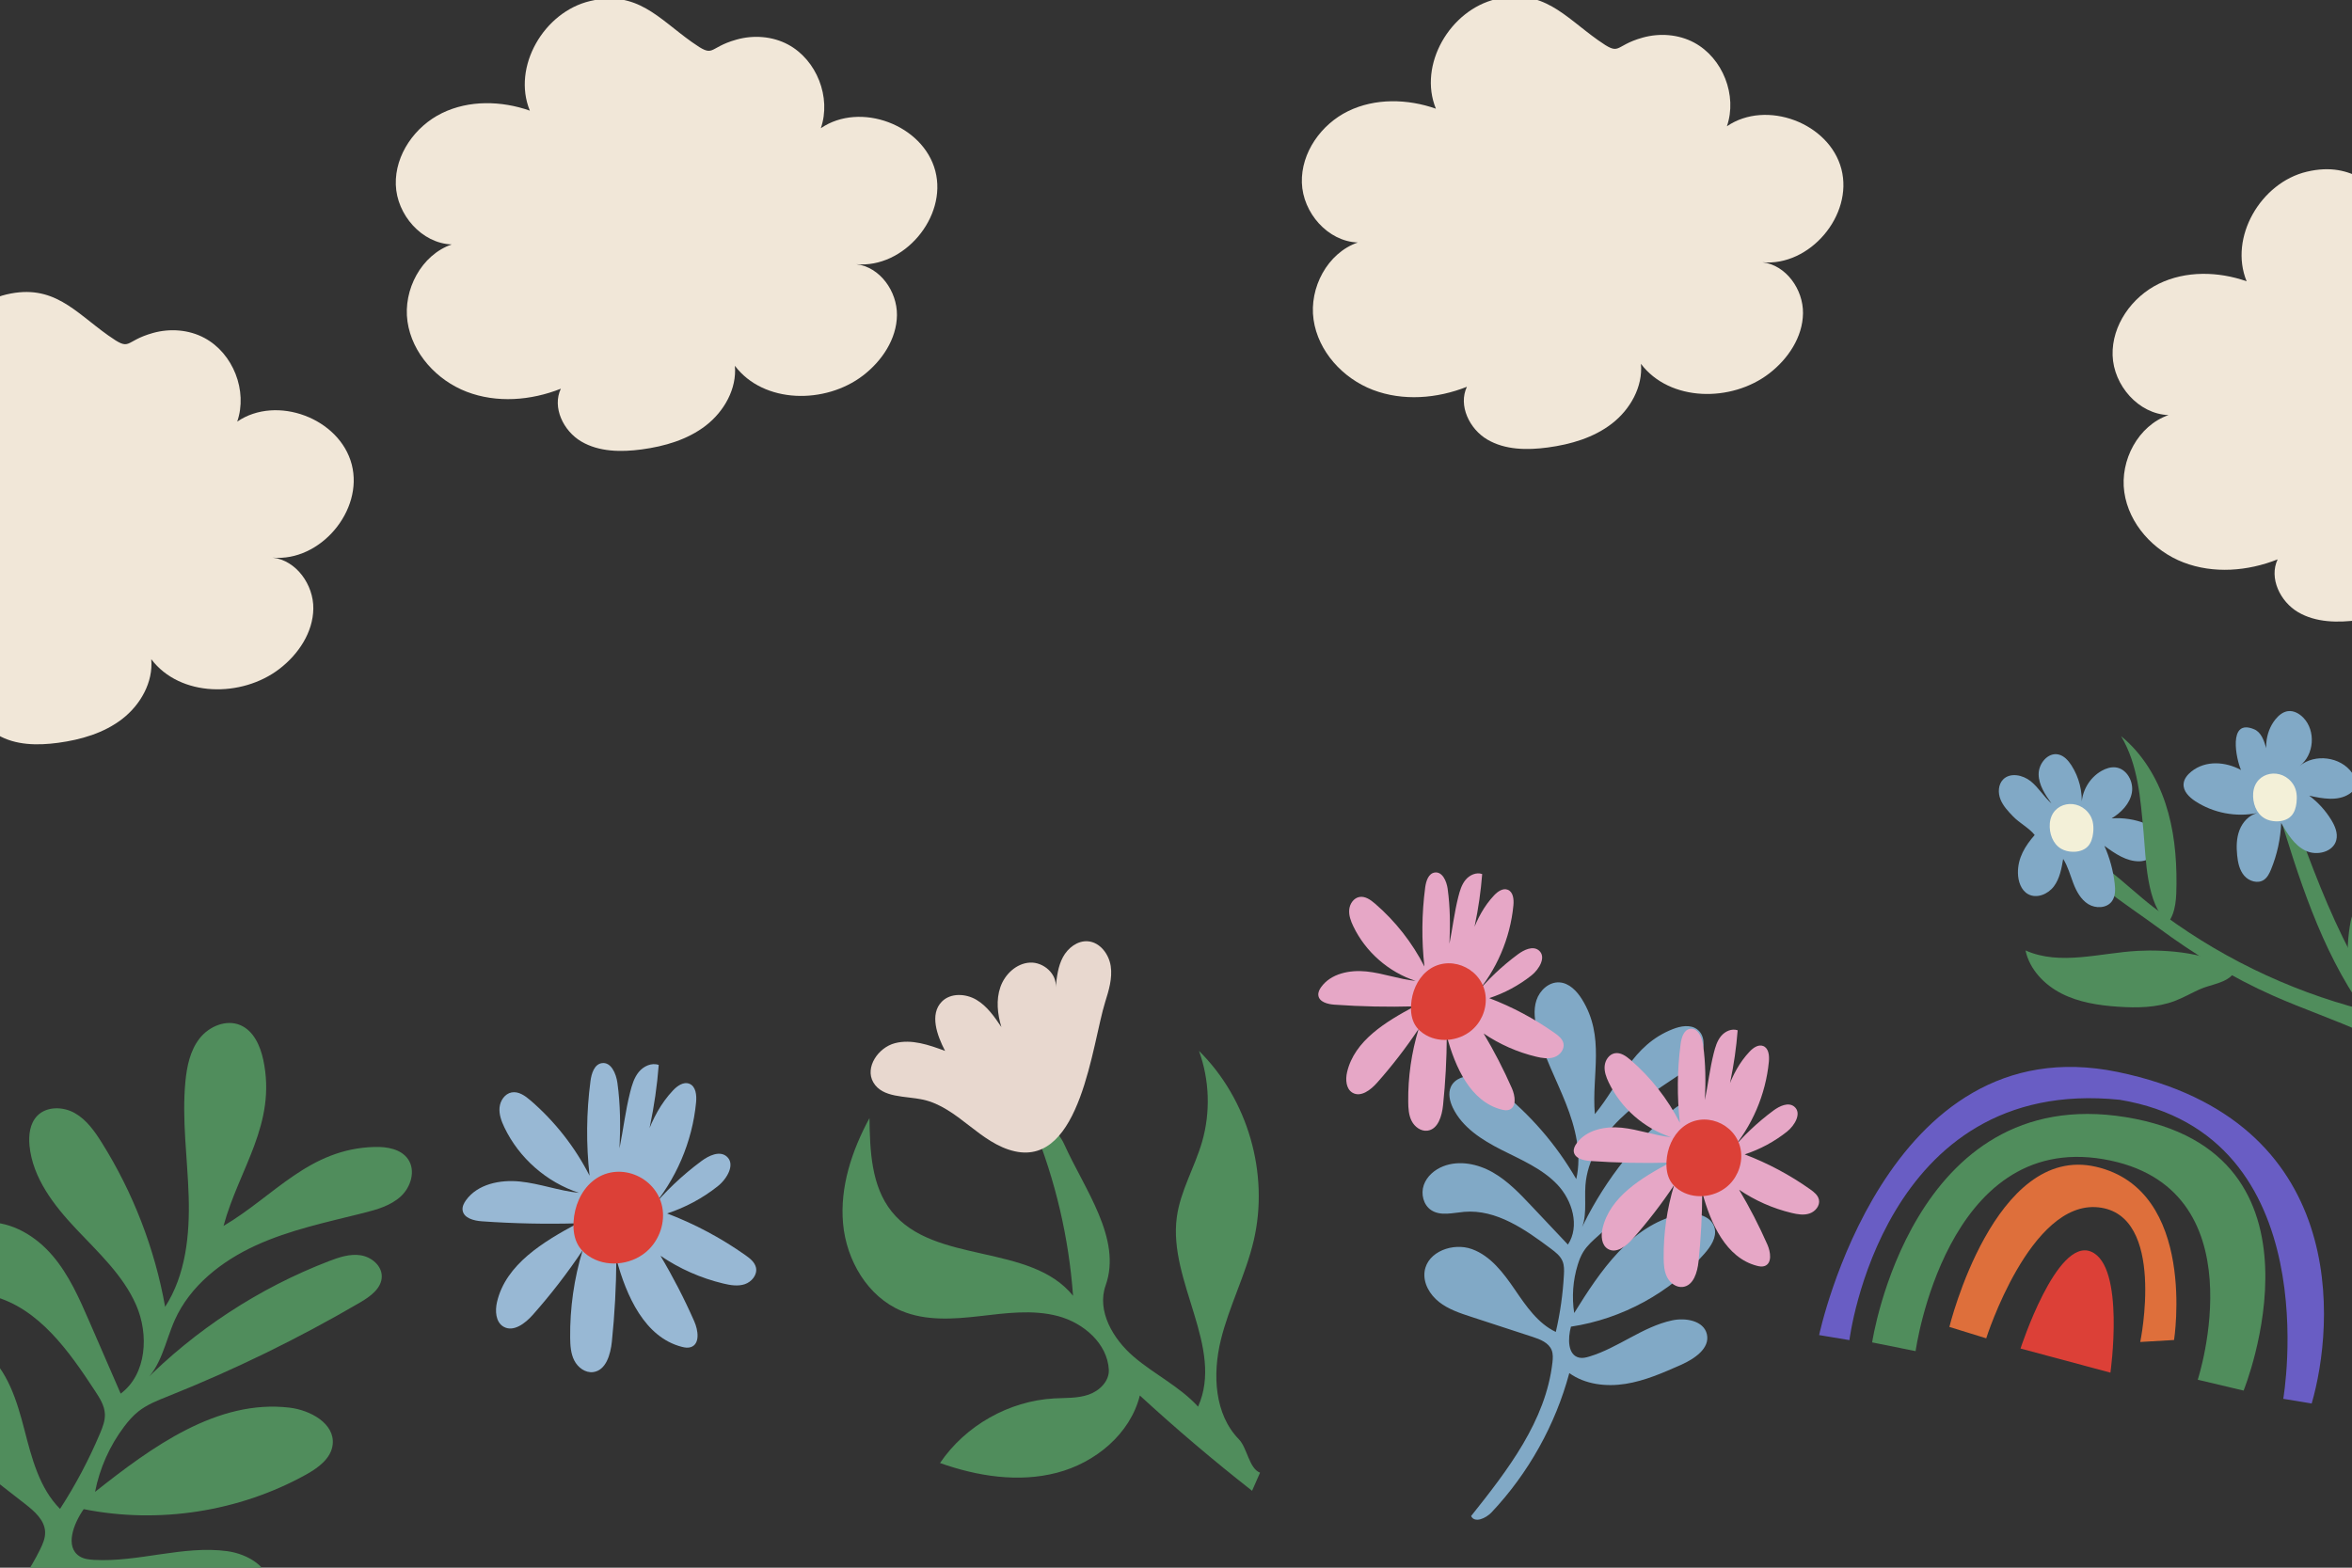 <svg version="1.2" xmlns="http://www.w3.org/2000/svg" viewBox="0 0 1200 800" width="1200" height="800">
	<rect x="0" y="0" width="1200" height="800" fill="#333333" stroke="none"/>
	<title>bck-04</title>
	<defs>
		<clipPath clipPathUnits="userSpaceOnUse" id="cp1">
			<path d="m0 0h1200v800h-1200z"/>
		</clipPath>
		<clipPath clipPathUnits="userSpaceOnUse" id="cp2">
			<path d="m0 0h1200v800h-1200z"/>
		</clipPath>
		<clipPath clipPathUnits="userSpaceOnUse" id="cp3">
			<path d="m0 0h1200v800h-1200z"/>
		</clipPath>
		<clipPath clipPathUnits="userSpaceOnUse" id="cp4">
			<path d="m0 0h1200v800h-1200z"/>
		</clipPath>
		<clipPath clipPathUnits="userSpaceOnUse" id="cp5">
			<path d="m0 0h1200v800h-1200z"/>
		</clipPath>
		<clipPath clipPathUnits="userSpaceOnUse" id="cp6">
			<path d="m0 0h1200v800h-1200z"/>
		</clipPath>
		<clipPath clipPathUnits="userSpaceOnUse" id="cp7">
			<path d="m0 0h1200v800h-1200z"/>
		</clipPath>
		<clipPath clipPathUnits="userSpaceOnUse" id="cp8">
			<path d="m0 0h1200v800h-1200z"/>
		</clipPath>
		<clipPath clipPathUnits="userSpaceOnUse" id="cp9">
			<path d="m0 0h1200v800h-1200z"/>
		</clipPath>
		<clipPath clipPathUnits="userSpaceOnUse" id="cp10">
			<path d="m0 0h1200v800h-1200z"/>
		</clipPath>
		<clipPath clipPathUnits="userSpaceOnUse" id="cp11">
			<path d="m0 0h1200v800h-1200z"/>
		</clipPath>
		<clipPath clipPathUnits="userSpaceOnUse" id="cp12">
			<path d="m0 0h1200v800h-1200z"/>
		</clipPath>
	</defs>
	<style>
		.s0 { fill: #508d5c } 
		.s1 { fill: #81a9c6 } 
		.s2 { fill: #f3f0d8 } 
		.s3 { fill: #de6f3b } 
		.s4 { fill: #dc4037 } 
		.s5 { fill: #695dc4 } 
		.s6 { fill: #e8d8cf } 
		.s7 { fill: #e6a7c6 } 
		.s8 { fill: #98b8d4 } 
		.s9 { fill: #f1e7d8 } 
	</style>
	<g id="Background">
	</g>
	<g id="Graphic_Element">
		<g>
			<g id="Clip-Path" clip-path="url(#cp1)">
				<g>
					<g>
						<path class="s0" d="m1159.89 508.16c30.3 13.41 64.56 21.91 86.93 46.34q3.12-2.92 6.24-5.85c-41.78-26.55-62.2-75.81-79.27-122.27-2.33-6.34-5.6-13.57-12.18-15.05 11.02 36.19 22.38 73.07 44.2 103.98-38.86-10.02-75.64-28.03-107.39-52.59-14.3-11.07-29.7-27.76-47.27-33.03 9.03 16.65 34.55 32.32 49.78 43.57 18.4 13.6 38.01 25.64 58.96 34.9z"/>
						<path class="s1" d="m1029.56 445.51c0.07 4.21 1.56 8.82 5.26 10.82 4.37 2.37 10.1-0.03 13.08-4.01 2.99-3.99 3.91-9.1 4.74-14.01 2.4 3.78 3.55 8.19 5.15 12.36 1.6 4.18 3.86 8.37 7.66 10.72 3.81 2.35 9.49 2.12 12.09-1.52 1.8-2.51 1.74-5.87 1.39-8.94-0.76-6.65-2.54-13.18-5.26-19.29 5.37 3.92 11.27 8.03 17.92 7.89 6.65-0.14 13.36-6.95 10.73-13.06-1.33-3.07-4.48-4.92-7.58-6.16-5.49-2.19-11.48-3.12-17.38-2.68 4.9-2.99 9.31-7.48 10.33-13.12 1.01-5.65-2.61-12.27-8.31-12.91-2.46-0.28-4.94 0.53-7.1 1.75-6.3 3.53-10.38 10.68-10.24 17.9 0.58-7.23-1.28-14.62-5.2-20.71-1.6-2.48-3.75-4.89-6.63-5.53-5.36-1.19-10.16 4.66-10.09 10.15 0.07 5.48 3.36 10.34 6.52 14.83-3.87-3.43-6.54-8.09-10.57-11.33-4.04-3.24-10.51-4.58-14.11-0.86-2.5 2.6-2.65 6.8-1.31 10.14 1.34 3.35 3.89 6.04 6.39 8.64 3.4 3.53 8.28 5.96 11.07 9.53-4.89 5.55-8.67 11.72-8.55 19.4z"/>
						<path class="s1" d="m1118.07 393.69c-2 1.6-3.79 3.75-3.99 6.3-0.3 3.74 2.84 6.82 5.98 8.88 9.18 6 20.74 8.22 31.49 6.05-4.19 1.1-7.42 4.69-8.97 8.74-1.54 4.05-1.61 8.52-1.17 12.84 0.37 3.7 1.18 7.56 3.61 10.38 2.42 2.83 6.89 4.19 9.99 2.14 1.82-1.21 2.84-3.29 3.67-5.31 3.1-7.53 4.87-15.61 5.19-23.74 3.17 5.5 6.67 11.32 12.37 14.11 5.71 2.8 14.19 0.79 15.75-5.37 0.89-3.49-0.64-7.13-2.51-10.21-2.93-4.84-6.8-9.1-11.33-12.47 6.85 1.54 14.56 2.95 20.46-0.86 1.31-0.85 2.51-1.99 3.06-3.45 0.93-2.44-0.13-5.21-1.64-7.34-5.82-8.22-18.94-9.96-26.7-3.53 7.42-5.63 8.32-17.98 1.81-24.64-2.05-2.1-4.9-3.68-7.8-3.3-2.56 0.33-4.71 2.11-6.34 4.1-5.64 6.92-6.36 17.43-1.72 25.05q-1.59-5.36-3.17-10.72c-1.07-3.63-2.51-7.7-6-9.17-13.7-5.82-9.09 15.69-6.72 20.76-7.87-4.23-17.94-5.1-25.32 0.76z"/>
						<path class="s0" d="m1090.75 485.23c-19.32 1.03-39.66 7.68-57.33-0.22 2.07 9.67 9.58 17.52 18.39 22 8.8 4.49 18.81 6.02 28.66 6.71 9.77 0.68 19.85 0.55 29.02-2.89 4.41-1.66 8.5-4.05 12.8-5.98 5.62-2.53 13.75-3.15 17.35-8.18-9.53-10.81-35.27-12.18-48.89-11.44z"/>
						<path class="s0" d="m1082.18 375.66c10.75 8.78 18.26 21.12 22.63 34.29 4.37 13.18 5.75 27.19 5.64 41.07-0.05 6.54-0.16 14.55-4.33 19.83-11.16-9.06-11.25-33.2-12.5-46.51-1.56-16.61-2.69-33.99-11.44-48.68z"/>
						<path class="s0" d="m1227.8 458.59c5.4-9.43 11.59-18.43 16.3-28.22 4.72-9.8 7.93-20.64 6.87-31.46-7.45 11.88-15.85 23.16-25.1 33.69-9.52 10.83-20.16 21.22-25.69 34.54-2.24 5.4-6.41 40.84 7.15 37.98 4.15-0.87 17.04-40.54 20.47-46.53z"/>
						<path class="s2" d="m1045.82 420.21c-0.4 4.97 1.49 10.43 5.8 12.92 1.77 1.03 3.83 1.49 5.88 1.54 2.81 0.08 5.78-0.71 7.72-2.74 1.69-1.78 2.4-4.28 2.69-6.71 0.39-3.15 0.13-6.51-1.54-9.2-5.72-9.21-19.65-6.97-20.55 4.19z"/>
						<path class="s2" d="m1149.59 404.68c-0.4 4.96 1.49 10.42 5.8 12.92 1.77 1.03 3.84 1.49 5.88 1.54 2.81 0.07 5.78-0.71 7.72-2.75 1.69-1.77 2.4-4.27 2.7-6.71 0.38-3.14 0.13-6.5-1.54-9.19-5.73-9.21-19.66-6.97-20.56 4.19z"/>
					</g>
				</g>
			</g>
			<g id="Clip-Path" clip-path="url(#cp2)">
				<g>
					<g>
						<path class="s0" d="m955.17 685.03l22.18 4.46c0 0 15.34-111.68 95.77-97.96 80.43 13.72 48.18 112.55 48.18 112.55l23.4 5.54c0 0 49.36-121.77-60.16-139.54-109.51-17.76-129.37 114.95-129.37 114.95z"/>
						<path class="s3" d="m1013.38 682.95l-18.8-5.81c0 0 22.92-93.71 74.79-81.73 51.87 11.98 39.84 88.4 39.84 88.4l-17.25 1.01c0 0 13.47-65-21.37-68.71-34.83-3.71-57.21 66.84-57.21 66.84z"/>
						<path class="s4" d="m1030.88 688.16c0 0 18.44-56.8 36-49.44 17.56 7.37 9.87 61.75 9.87 61.75z"/>
					</g>
					<path class="s5" d="m943.59 683.87l-15.46-2.57c0 0 33.42-158.91 152.41-134.25 118.98 24.67 110.48 129.37 98.88 169.18l-14.49-2.41c0 0 23.45-134.79-83.41-152.59-121.38-12.52-137.94 122.64-137.94 122.64z"/>
				</g>
			</g>
			<g id="Clip-Path" clip-path="url(#cp3)">
				<g>
					<path class="s0" d="m134.33 540.88c-1.54-7.21-4.92-14.84-11.7-17.74-7.22-3.09-15.99 0.61-20.83 6.81-4.83 6.2-6.48 14.28-7.22 22.1-1.83 19.43 1.09 38.96 1.68 58.46 0.6 19.51-1.44 39.98-12.01 56.38-5.28-29.64-16.32-58.25-32.3-83.76-3.67-5.85-7.8-11.73-13.8-15.12-6.01-3.39-14.38-3.54-19.17 1.42-3.75 3.89-4.45 9.81-3.93 15.18 1.59 16.48 12.44 30.48 23.79 42.52 11.35 12.05 23.94 23.61 30.59 38.76 6.65 15.15 5.4 35.39-7.86 45.29q-7.95-18.28-15.89-36.57c-5.16-11.88-10.44-23.96-18.85-33.82-8.4-9.85-20.55-17.34-33.5-17.03-7.04 0.18-14.26 2.87-18.68 8.35-4.43 5.48-5.37 13.93-1.19 19.6 5.05 6.86 14.78 7.51 23 9.72 23.43 6.29 38.76 28.1 52.05 48.4 2.36 3.59 4.79 7.41 5 11.7 0.16 3.45-1.14 6.78-2.48 9.96-5.66 13.4-12.49 26.3-20.4 38.51-10.6-10.65-14.46-26.07-18.23-40.62-3.77-14.55-8.46-29.94-20-39.56-11.55-9.62-32.12-9.67-39.21 3.58-4.21 7.89-2.35 17.92 2.39 25.51 4.74 7.58 11.94 13.25 19 18.75q19.12 14.91 38.25 29.83c4.77 3.72 9.97 8.24 10.19 14.29 0.11 3.15-1.2 6.17-2.6 9-19.65 39.68-59.25 64.86-96.97 88.04 0.63 6.16 9.92 5.41 15.44 2.62 36.12-18.27 67.6-45.61 90.76-78.8 8.35 12.18 22.64 19.26 37.15 22.04 14.51 2.77 29.45 1.73 44.18 0.68 10.93-0.78 24.82-4.2 26.13-15.07 1.25-10.39-10.77-17.32-21.14-18.72-22.58-3.04-45.27 5.72-68.02 4.45-2.51-0.14-5.12-0.43-7.26-1.76-7.73-4.79-3.22-16.69 2.02-24.13 38.24 7.65 79.12 1.33 113.26-17.53 6.29-3.47 12.99-8.32 13.77-15.46 1.17-10.68-11.36-17.54-22.03-18.81-36.79-4.35-70.17 19.97-99.21 42.98 2.34-12.04 7.47-23.53 14.86-33.32 2.14-2.84 4.49-5.55 7.28-7.75 4.45-3.52 9.82-5.61 15.09-7.71 33.77-13.48 66.54-29.49 97.94-47.84 5.24-3.06 11.09-7.26 11.11-13.33 0.02-5.56-5.34-9.97-10.84-10.79-5.5-0.83-11.02 1.04-16.21 3.04-35.51 13.67-68.08 34.95-94.85 62 9.4-7.65 11.35-20.94 16.3-32 7.82-17.47 23.92-30.09 41.33-38.06 17.41-7.96 36.34-11.88 54.9-16.55 6.83-1.72 13.91-3.71 19.08-8.47 5.18-4.77 7.69-13.2 3.7-18.99-3.59-5.21-10.74-6.41-17.06-6.24-33.45 0.87-51.01 24.91-77.08 40.3 7.89-29.21 27.24-52.09 20.28-84.72z"/>
				</g>
			</g>
			<g id="Clip-Path" clip-path="url(#cp4)">
				<g>
					<path class="s1" d="m807.12 509.92c-2.64-4.23-6.55-8.31-11.53-8.6-5.32-0.31-10.05 4.07-11.7 9.13-1.65 5.05-0.85 10.58 0.48 15.73 3.3 12.8 9.66 24.56 14.52 36.85 4.87 12.28 8.28 25.78 5.32 38.66-10.18-17.66-23.79-33.34-39.84-45.91-3.68-2.88-7.66-5.68-12.27-6.45-4.6-0.78-9.96 1.05-11.87 5.31-1.5 3.34-0.58 7.27 0.98 10.58 4.81 10.12 14.94 16.54 24.94 21.6 9.99 5.06 20.67 9.52 28.39 17.65 7.72 8.12 11.58 21.29 5.42 30.65q-9.27-9.82-18.54-19.64c-6.02-6.38-12.16-12.85-19.78-17.2-7.62-4.34-17.08-6.31-25.25-3.14-4.44 1.73-8.42 5.11-9.98 9.62-1.55 4.5-0.21 10.1 3.75 12.75 4.8 3.21 11.14 1.39 16.89 0.9 16.37-1.38 31.14 8.98 44.28 18.85 2.33 1.74 4.75 3.62 5.87 6.3 0.9 2.16 0.84 4.58 0.72 6.92-0.52 9.83-1.91 19.62-4.14 29.21-9.2-4.34-15.2-13.28-20.95-21.67-5.75-8.4-12.27-17.12-21.84-20.59-9.56-3.48-22.68 1.22-24.14 11.3-0.87 5.99 2.62 11.95 7.39 15.69 4.76 3.74 10.65 5.69 16.41 7.57q15.61 5.1 31.22 10.2c3.9 1.27 8.25 2.95 9.78 6.75 0.79 1.99 0.65 4.21 0.41 6.34-3.38 29.78-22.81 54.93-41.5 78.37 1.82 3.77 7.56 1.16 10.44-1.89 18.79-19.94 32.55-44.59 39.66-71.06 8.13 5.84 18.85 7.06 28.73 5.49 9.88-1.57 19.16-5.67 28.3-9.72 6.78-3.01 14.84-8.39 13.17-15.61-1.59-6.91-10.84-8.56-17.76-7.06-15.09 3.25-27.52 14.05-42.3 18.48-1.63 0.49-3.36 0.9-5.03 0.55-6.03-1.27-5.89-9.89-4.26-15.83 26.11-3.93 50.69-17.36 68.09-37.22 3.21-3.66 6.36-8.29 5.22-13.01-1.71-7.08-11.27-8.57-18.36-6.91-24.43 5.69-40.1 28.85-53.3 50.19-1.27-8.21-0.65-16.71 1.81-24.64 0.71-2.3 1.58-4.57 2.85-6.61 2.02-3.27 4.96-5.83 7.83-8.38 18.41-16.36 35.6-34.09 51.37-53 2.63-3.15 5.39-7.17 4.01-11.04-1.27-3.55-5.69-5.12-9.39-4.38-3.69 0.74-6.77 3.19-9.62 5.66-19.47 16.88-35.31 37.92-46.14 61.31 4.22-7.04 2.41-15.95 3.02-24.13 0.96-12.93 8.31-24.67 17.57-33.75 9.25-9.07 20.4-15.92 31.15-23.17 3.95-2.66 8-5.56 10.2-9.78 2.2-4.23 1.86-10.17-2.02-12.94-3.47-2.49-8.31-1.61-12.29-0.06-21.1 8.26-26.76 27.61-39.82 43.4-1.69-20.41 5.37-39.43-6.57-58.62z"/>
				</g>
			</g>
			<g id="Clip-Path" clip-path="url(#cp5)">
				<g>
					<path class="s0" d="m632.11 734.5c-12.52-12.79-13.5-33.16-9.27-50.56 4.23-17.39 12.77-33.52 16.83-50.95 7.96-34.15-3-72.08-27.95-96.73 5.39 14.8 5.95 31.31 1.58 46.44-3.77 13.02-11.08 25.04-12.89 38.48-4.42 32.72 24.32 66.49 10.85 96.64-9.34-10.27-22.3-16.45-32.84-25.49-10.55-9.03-18.96-23.34-14.31-36.42 8.44-23.77-10.8-49-21.14-72-2.9-6.45-10.43-13.76-15.66-9 11.19 27.48 18.02 56.73 20.17 86.32-21.85-27.03-70.91-15.85-92.58-43.02-10.38-13-11.06-30.99-11.29-47.63-8.96 16.5-15.16 35.14-13.47 53.84 1.69 18.69 12.5 37.27 29.81 44.53 12.4 5.21 26.43 4.23 39.79 2.7 13.35-1.53 27.08-3.49 40.08-0.03 12.99 3.45 25.2 13.96 25.91 27.39 0.26 5.88-4.85 10.83-10.42 12.72-5.57 1.9-11.61 1.57-17.48 1.89-23.08 1.29-45.26 13.85-58.23 32.97 19.08 6.77 40.03 10.07 59.62 4.97 19.59-5.09 37.44-19.79 42.33-39.43 18.44 16.95 37.55 33.17 57.26 48.63q2.04-4.62 4.07-9.24c-5.63-2.17-6.55-12.7-10.77-17.02z"/>
					<path class="s6" d="m517.78 587.53c-8.83-1.95-16.28-7.66-23.42-13.21-7.13-5.55-14.6-11.25-23.43-13.17-9.1-1.97-20.77-0.79-25.39-8.87-4.37-7.62 2.54-17.71 11.03-19.93 8.5-2.22 17.38 0.88 25.61 3.93-4.15-8-7.98-18.73-1.65-25.15 4.46-4.52 12.18-4.17 17.64-0.93 5.46 3.23 9.19 8.66 12.74 13.92-2-6.62-2.79-13.87-0.51-20.41 2.27-6.53 8.15-12.11 15.06-12.49 6.91-0.37 13.92 5.77 13.15 12.64 0.57-5.29 1.18-10.72 3.69-15.41 2.52-4.69 7.41-8.51 12.72-8.11 6.2 0.47 10.78 6.56 11.68 12.71 0.91 6.15-0.97 12.33-2.83 18.27-6.64 21.14-12.42 83.65-46.09 76.21z"/>
				</g>
			</g>
			<g id="Clip-Path" clip-path="url(#cp6)">
				<g>
					<g>
						<path class="s7" d="m868.95 533.39c-0.55-3.96-2.7-9-6.65-8.38-3.21 0.5-4.41 4.43-4.83 7.65-1.77 13.36-1.89 26.94-0.39 40.33-6.2-12.2-14.81-23.17-25.18-32.11-2.28-1.96-5.07-3.95-8.03-3.4-2.9 0.54-4.88 3.49-5.16 6.43-0.28 2.93 0.8 5.82 2.07 8.48 6.25 13.09 18.03 23.43 31.82 27.93-8.49-0.86-16.64-3.96-25.13-4.84-8.49-0.88-18.11 1.05-23.08 7.99-0.88 1.22-1.61 2.67-1.44 4.17 0.4 3.43 4.77 4.55 8.22 4.8 13.59 0.95 27.23 1.24 40.84 0.85-14.58 7.81-30.63 17.44-34.38 33.55-0.88 3.79-0.59 8.56 2.77 10.53 4.23 2.47 9.26-1.41 12.5-5.07 7.69-8.67 14.79-17.87 21.23-27.5-3.65 12.03-5.45 24.63-5.32 37.2 0.04 3.35 0.24 6.8 1.76 9.78 1.52 2.98 4.69 5.36 8.01 4.95 5.49-0.67 7.45-7.52 8.02-13.01q1.81-17.59 1.89-35.27c4.26 15.8 12.07 33.42 27.92 37.5 1.27 0.33 2.65 0.56 3.89 0.12 3.92-1.39 3.1-7.16 1.42-10.97-4.23-9.6-9.05-18.95-14.42-27.97 8.12 5.52 17.25 9.56 26.8 11.84 3.01 0.73 6.23 1.27 9.16 0.27 2.94-0.99 5.41-4 4.77-7.03-0.49-2.31-2.52-3.92-4.45-5.28-10.33-7.32-21.6-13.33-33.43-17.84 7.79-2.55 15.13-6.5 21.56-11.59 4.01-3.17 7.69-9.5 3.76-12.76-3.02-2.5-7.53-0.34-10.68 1.99-8.15 6.03-15.55 13.06-21.99 20.88 11.09-12.76 18.08-29.04 19.69-45.87 0.28-3.02-0.07-6.85-2.9-7.95-2.49-0.97-5.14 0.93-6.97 2.88-10.25 10.88-13.81 26.26-16.98 40.87 5.88-16.69 9.56-34.14 10.92-51.77-3.01-1.07-6.45 0.51-8.48 2.97-2.03 2.47-2.95 5.64-3.73 8.74-1.98 7.89-2.91 15.91-4.5 23.86 0.44-9.36 0.39-18.65-0.9-27.95z"/>
						<path class="s4" d="m858.27 575.43c-4.99 4.2-7.64 10.74-8.01 17.25-0.19 3.48 0.25 7.11 2.06 10.09 1.34 2.23 3.38 3.99 5.65 5.26 7.69 4.3 18.12 2.63 24.37-3.59 4.66-4.63 6.98-11.59 5.73-18.04-2.59-13.41-19.19-19.92-29.8-10.97z"/>
					</g>
				</g>
			</g>
			<g id="Clip-Path" clip-path="url(#cp7)">
				<g>
					<g>
						<path class="s7" d="m738.62 453.64c-0.55-3.95-2.71-8.99-6.66-8.38-3.21 0.51-4.41 4.44-4.83 7.66-1.76 13.36-1.89 26.93-0.38 40.32-6.21-12.19-14.82-23.17-25.19-32.1-2.28-1.96-5.06-3.95-8.02-3.4-2.9 0.54-4.88 3.49-5.16 6.42-0.28 2.94 0.79 5.83 2.06 8.49 6.25 13.09 18.03 23.43 31.83 27.92-8.5-0.86-16.64-3.95-25.13-4.83-8.5-0.88-18.12 1.05-23.09 7.99-0.88 1.22-1.6 2.67-1.43 4.17 0.39 3.43 4.76 4.55 8.21 4.79 13.59 0.96 27.23 1.25 40.85 0.86-14.58 7.8-30.63 17.44-34.39 33.55-0.88 3.79-0.59 8.56 2.77 10.53 4.23 2.46 9.26-1.41 12.5-5.07 7.7-8.67 14.79-17.87 21.23-27.5-3.65 12.03-5.45 24.62-5.31 37.2 0.03 3.34 0.23 6.8 1.75 9.78 1.52 2.98 4.7 5.36 8.02 4.95 5.48-0.68 7.44-7.52 8.01-13.02q1.81-17.58 1.9-35.26c4.25 15.8 12.06 33.42 27.91 37.5 1.28 0.33 2.65 0.55 3.89 0.12 3.93-1.39 3.1-7.16 1.42-10.97-4.23-9.61-9.05-18.95-14.42-27.97 8.12 5.52 17.25 9.56 26.8 11.84 3.01 0.72 6.23 1.26 9.17 0.27 2.93-0.99 5.4-4 4.76-7.04-0.49-2.3-2.52-3.91-4.44-5.27-10.34-7.32-21.6-13.33-33.44-17.84 7.8-2.56 15.13-6.5 21.57-11.6 4-3.17 7.68-9.49 3.75-12.75-3.02-2.5-7.53-0.34-10.68 1.99-8.15 6.02-15.55 13.05-21.99 20.88 11.09-12.76 18.08-29.04 19.69-45.87 0.29-3.03-0.06-6.85-2.9-7.96-2.49-0.97-5.14 0.93-6.97 2.88-10.25 10.88-13.81 26.27-16.97 40.87 5.87-16.68 9.55-34.13 10.91-51.76-3.01-1.07-6.45 0.51-8.48 2.97-2.03 2.46-2.94 5.64-3.72 8.73-1.99 7.89-2.92 15.92-4.51 23.86 0.44-9.36 0.39-18.64-0.9-27.95z"/>
						<path class="s4" d="m727.93 495.69c-4.98 4.2-7.64 10.74-8 17.24-0.2 3.48 0.25 7.12 2.05 10.1 1.34 2.23 3.38 3.98 5.65 5.25 7.69 4.31 18.13 2.64 24.37-3.58 4.66-4.63 6.98-11.59 5.73-18.05-2.59-13.4-19.19-19.91-29.8-10.96z"/>
					</g>
				</g>
			</g>
			<g id="Clip-Path" clip-path="url(#cp8)">
				<g>
					<g>
						<path class="s8" d="m315 552.57c-0.65-4.74-3.23-10.77-7.96-10.04-3.84 0.6-5.28 5.31-5.78 9.17-2.11 15.99-2.26 32.23-0.46 48.26-7.43-14.6-17.73-27.73-30.15-38.42-2.72-2.35-6.06-4.73-9.6-4.07-3.47 0.64-5.84 4.17-6.18 7.69-0.33 3.51 0.95 6.97 2.47 10.15 7.48 15.67 21.59 28.04 38.1 33.42-10.17-1.02-19.92-4.73-30.08-5.78-10.17-1.06-21.68 1.26-27.63 9.56-1.05 1.46-1.92 3.2-1.72 4.99 0.48 4.11 5.71 5.45 9.83 5.74 16.27 1.15 32.59 1.49 48.89 1.03-17.45 9.34-36.66 20.87-41.15 40.15-1.06 4.54-0.71 10.25 3.31 12.6 5.06 2.95 11.08-1.68 14.96-6.06 9.21-10.38 17.7-21.39 25.41-32.92-4.37 14.4-6.52 29.48-6.36 44.53 0.04 4 0.28 8.14 2.1 11.7 1.82 3.57 5.62 6.41 9.59 5.93 6.57-0.81 8.92-9 9.59-15.58 1.45-14.02 2.21-28.12 2.28-42.21 5.09 18.91 14.43 40 33.41 44.89 1.52 0.39 3.17 0.66 4.65 0.13 4.7-1.65 3.71-8.56 1.7-13.12-5.06-11.5-10.83-22.69-17.25-33.48 9.71 6.61 20.64 11.44 32.07 14.17 3.61 0.87 7.46 1.51 10.97 0.33 3.51-1.19 6.47-4.8 5.7-8.42-0.58-2.76-3.01-4.69-5.32-6.32-12.37-8.76-25.85-15.95-40.01-21.35 9.32-3.06 18.11-7.78 25.8-13.88 4.8-3.79 9.2-11.36 4.5-15.26-3.61-2.99-9.01-0.41-12.78 2.38-9.75 7.21-18.62 15.62-26.32 24.99 13.28-15.28 21.64-34.76 23.56-54.9 0.35-3.63-0.07-8.2-3.46-9.53-2.99-1.16-6.16 1.12-8.35 3.45-12.27 13.02-16.53 31.43-20.32 48.92 7.03-19.97 11.44-40.86 13.07-61.96-3.6-1.28-7.72 0.61-10.15 3.56-2.43 2.94-3.53 6.75-4.46 10.45-2.38 9.44-3.49 19.05-5.4 28.56 0.54-11.21 0.47-22.32-1.07-33.45z"/>
						<path class="s4" d="m302.21 602.89c-5.96 5.02-9.14 12.85-9.58 20.64-0.23 4.16 0.31 8.51 2.46 12.08 1.61 2.67 4.05 4.77 6.77 6.29 9.2 5.15 21.69 3.16 29.17-4.29 5.57-5.55 8.35-13.88 6.86-21.6-3.11-16.05-22.97-23.84-35.68-13.12z"/>
					</g>
				</g>
			</g>
			<g id="Clip-Path" clip-path="url(#cp9)">
				<path class="s9" d="m3.32 150.25c-23.54 5.53-39.92 33.56-30.76 55.93-14.46-5.08-31-5.47-44.77 1.25-13.78 6.71-24.08 21.21-23.61 36.53 0.47 15.32 13.21 29.96 28.53 30.5-15.49 5.35-24.89 23.12-22.57 39.34 2.32 16.23 14.92 29.99 30.22 35.85 15.31 5.87 32.79 4.48 48.02-1.57-4.52 9.55 1.3 21.57 10.41 26.93 9.11 5.36 20.37 5.46 30.85 4.05 11.68-1.57 23.42-4.98 32.74-12.19 9.32-7.22 15.84-18.75 14.79-30.49 14.67 19.41 46.14 19.75 65.43 4.93 9.64-7.42 17.12-18.58 17.26-30.75 0.15-12.16-8.69-24.64-20.77-26.01 24.25 2.22 46.49-23.99 40.36-47.55-6.13-23.57-38.33-35.61-58.42-21.85 5.42-15.72-2.08-34.85-16.74-42.7-7.95-4.27-17.6-4.95-26.23-2.54-15.26 4.26-10.79 9.81-22.88 1.23-16.98-12.05-27.95-26.51-51.86-20.89z"/>
			</g>
			<g id="Clip-Path" clip-path="url(#cp10)">
				<path class="s9" d="m763.36-0.47c-23.54 5.54-39.92 33.56-30.76 55.94-14.46-5.08-30.99-5.47-44.77 1.24-13.78 6.72-24.08 21.21-23.61 36.53 0.47 15.32 13.21 29.96 28.53 30.5-15.49 5.35-24.89 23.12-22.57 39.35 2.32 16.22 14.92 29.98 30.22 35.85 15.31 5.87 32.79 4.48 48.02-1.57-4.52 9.55 1.3 21.57 10.41 26.93 9.11 5.36 20.37 5.46 30.85 4.05 11.68-1.57 23.43-4.98 32.74-12.2 9.32-7.21 15.84-18.75 14.8-30.49 14.66 19.41 46.13 19.76 65.42 4.93 9.64-7.41 17.12-18.58 17.26-30.74 0.15-12.17-8.68-24.65-20.77-26.02 24.25 2.23 46.49-23.98 40.36-47.55-6.13-23.57-38.33-35.61-58.42-21.84 5.42-15.73-2.08-34.85-16.74-42.71-7.95-4.26-17.6-4.95-26.23-2.54-15.26 4.27-10.79 9.82-22.88 1.23-16.98-12.05-27.95-26.51-51.86-20.89z"/>
			</g>
			<g id="Clip-Path" clip-path="url(#cp11)">
				<path class="s9" d="m1177 87.61c-23.53 5.53-39.92 33.56-30.76 55.93-14.46-5.07-30.99-5.46-44.77 1.25-13.78 6.72-24.08 21.21-23.61 36.53 0.47 15.32 13.22 29.96 28.53 30.5-15.49 5.35-24.89 23.12-22.56 39.35 2.32 16.22 14.91 29.98 30.22 35.85 15.3 5.87 32.78 4.48 48.01-1.57-4.52 9.55 1.31 21.57 10.42 26.93 9.11 5.36 20.37 5.46 30.84 4.05 11.68-1.57 23.43-4.98 32.75-12.2 9.31-7.21 15.84-18.75 14.79-30.49 14.66 19.41 46.13 19.76 65.42 4.93 9.65-7.41 17.12-18.58 17.27-30.74 0.14-12.17-8.69-24.65-20.78-26.02 24.25 2.22 46.5-23.98 40.36-47.55-6.13-23.57-38.33-35.61-58.42-21.84 5.42-15.73-2.07-34.85-16.74-42.71-7.95-4.26-17.6-4.95-26.23-2.54-15.26 4.27-10.79 9.82-22.88 1.23-16.98-12.05-27.94-26.51-51.86-20.89z"/>
			</g>
			<g id="Clip-Path" clip-path="url(#cp12)">
				<path class="s9" d="m301.08 0.53c-23.53 5.53-39.92 33.55-30.76 55.93-14.46-5.08-30.99-5.47-44.77 1.24-13.78 6.72-24.08 21.22-23.61 36.54 0.47 15.32 13.22 29.95 28.53 30.5-15.49 5.34-24.89 23.11-22.57 39.34 2.33 16.23 14.92 29.98 30.23 35.85 15.3 5.87 32.78 4.48 48.01-1.57-4.52 9.55 1.31 21.57 10.42 26.93 9.1 5.36 20.37 5.46 30.84 4.05 11.68-1.57 23.43-4.98 32.74-12.19 9.32-7.22 15.85-18.76 14.8-30.49 14.66 19.41 46.13 19.75 65.42 4.93 9.65-7.42 17.12-18.59 17.27-30.75 0.14-12.17-8.69-24.65-20.78-26.02 24.25 2.23 46.5-23.98 40.36-47.55-6.13-23.56-38.33-35.6-58.42-21.84 5.42-15.73-2.07-34.85-16.74-42.71-7.95-4.26-17.6-4.95-26.23-2.53-15.26 4.26-10.79 9.81-22.88 1.23-16.98-12.06-27.94-26.52-51.86-20.89z"/>
			</g>
		</g>
	</g>
</svg>